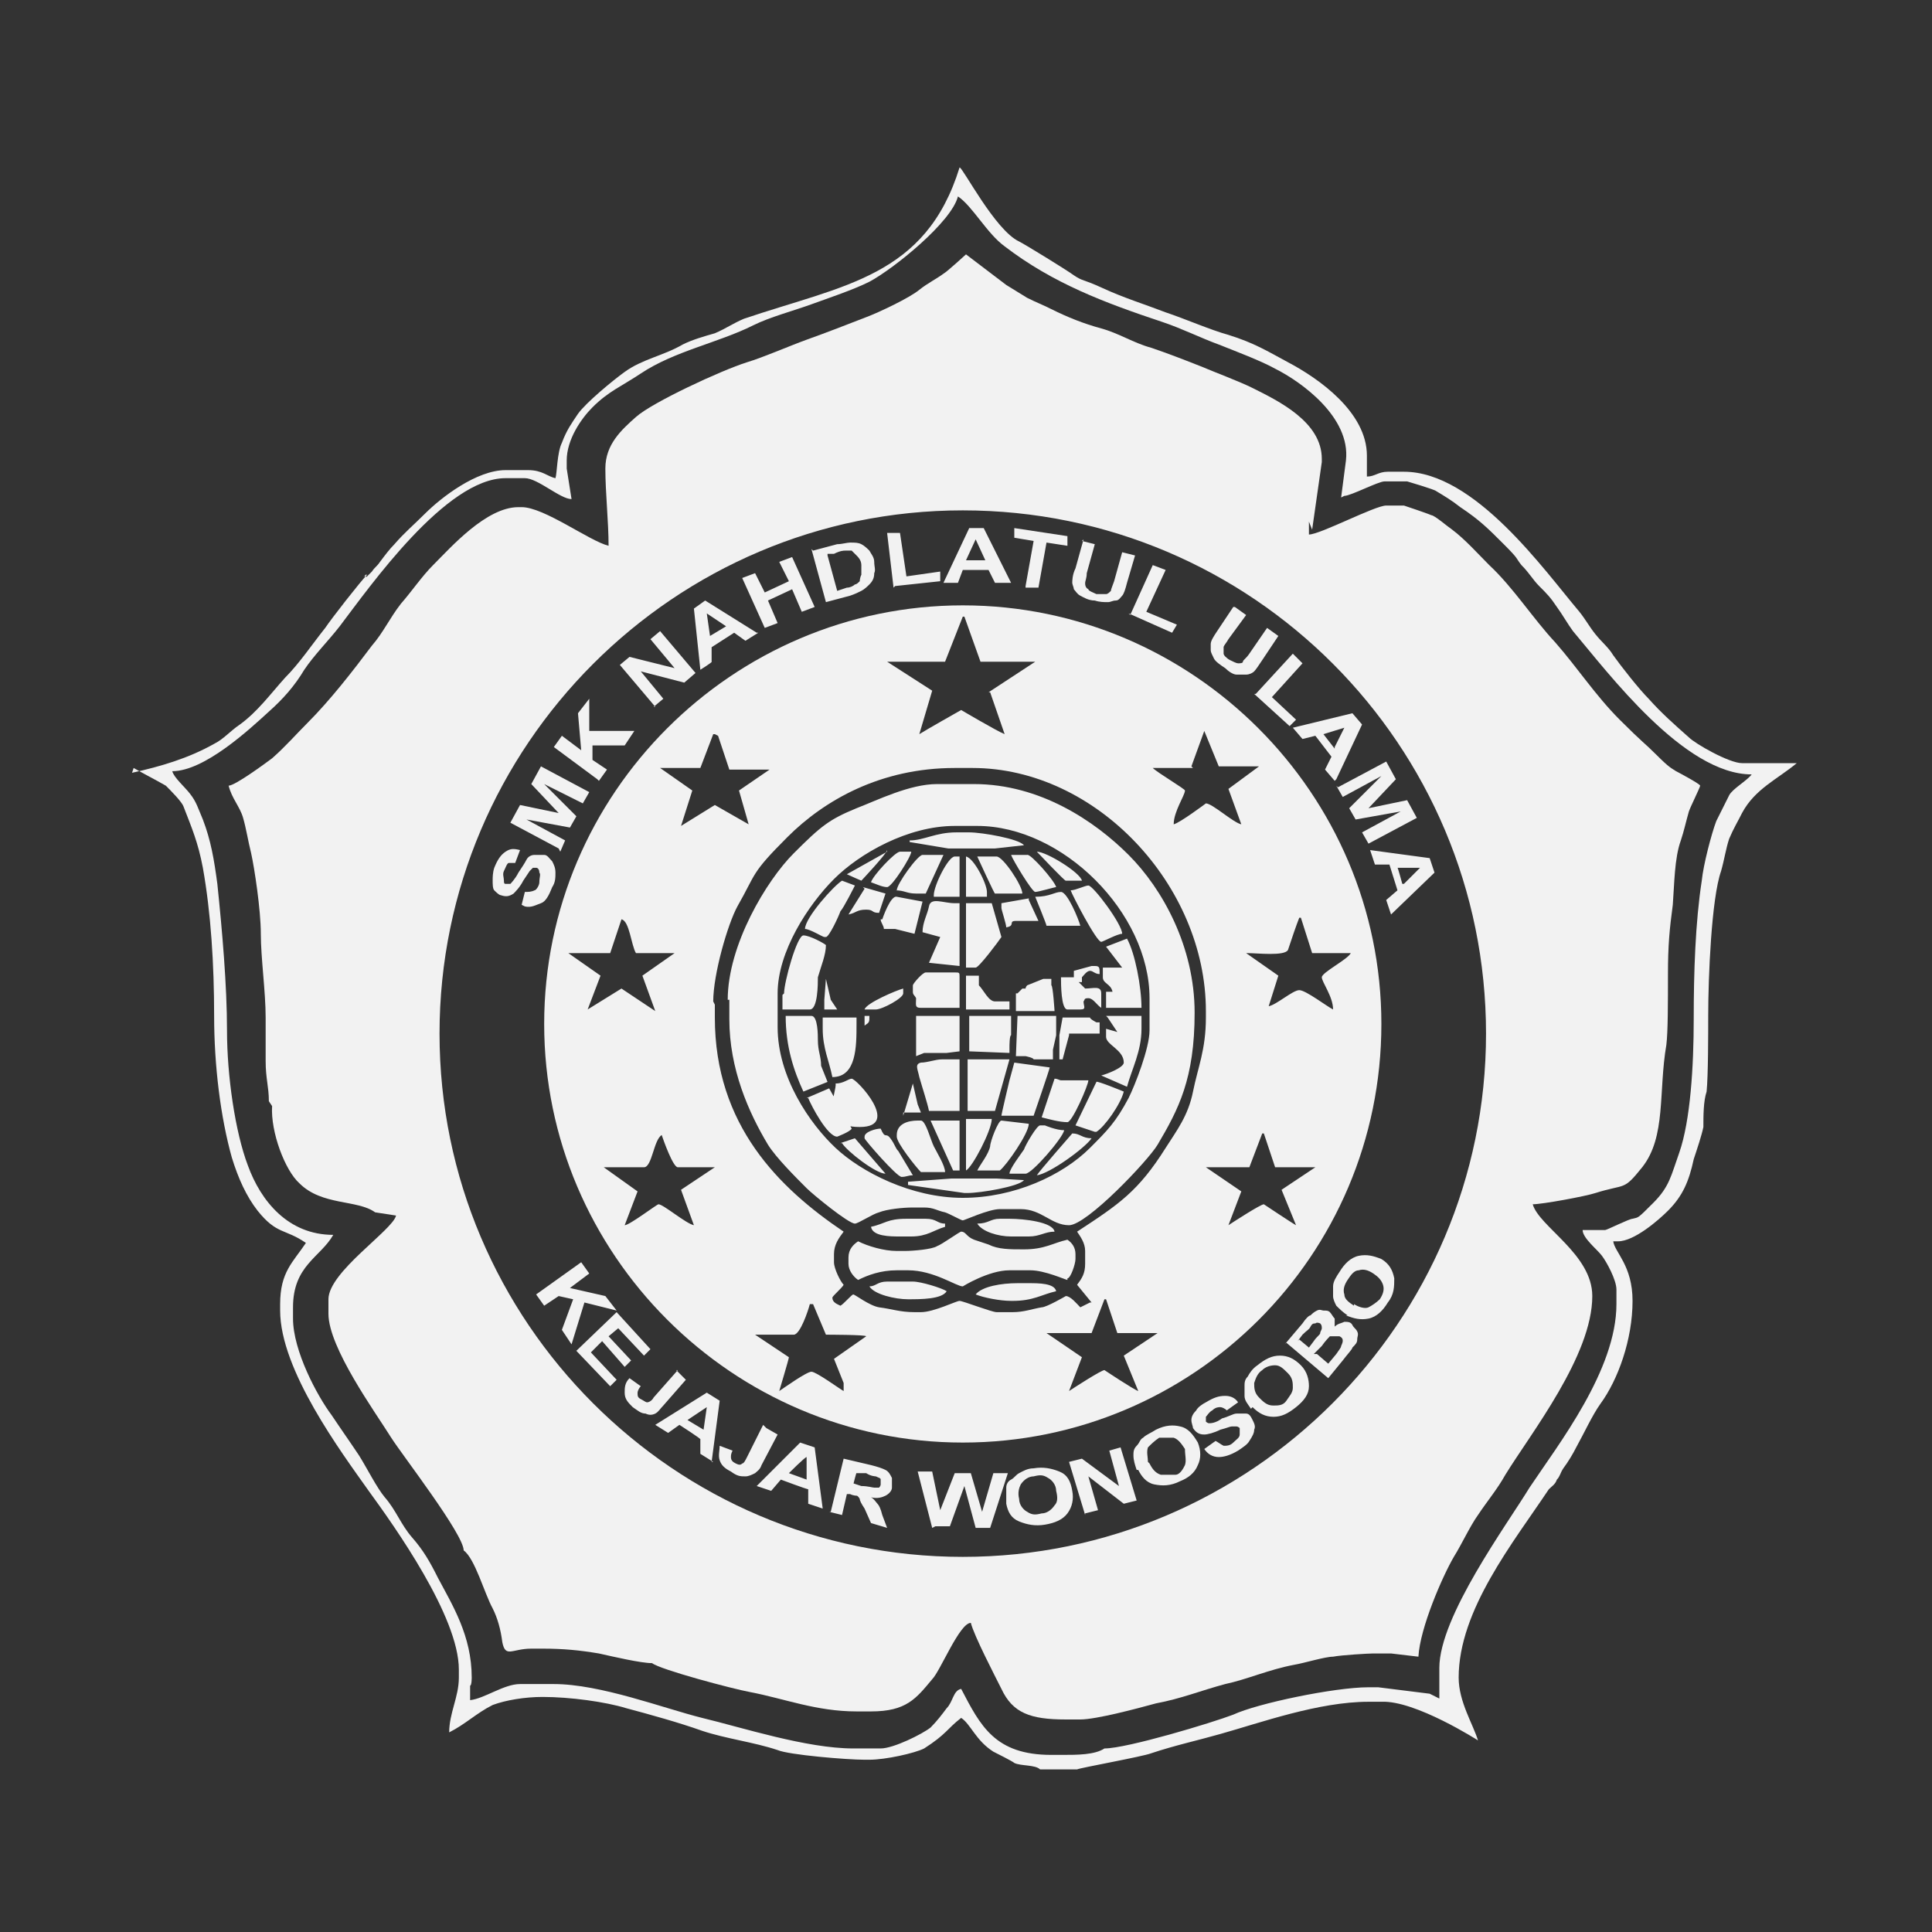 <?xml version="1.0" encoding="UTF-8"?>
<svg id="Layer_1" data-name="Layer 1" xmlns="http://www.w3.org/2000/svg" version="1.1" viewBox="0 0 120 120">
  <rect x="0" y="0" width="120" height="120" fill="#333333" stroke="none"/>
  <defs>
    <style>
      .cls-1, .cls-2 {
        fill: #f2f2f2;
        stroke-width: 0px;
      }

      .cls-2 {
        fill-rule: evenodd;
      }
    </style>
  </defs>
  <g id="Layer_1-2" data-name="Layer_1">
    <g id="_1868377839216" data-name=" 1868377839216">
      <path class="cls-2" d="M81.3,32.4v.8c.7,0,4.1-1.8,4.8-1.8h1.1s1.5.5,1.7.6c.2,0,1,.7,1.3.9.8.6,1.6,1.5,2.3,2.2,1.5,1.4,2.7,3.3,4.1,4.8,1.4,1.6,2.5,3.3,4,4.8s1.5,1.4,2.3,2.2.9.8,1.2,1c.2.1,1.5.8,1.5.9s-.6,1.3-.7,1.6c-.2.7-.3,1.2-.5,1.8-.4,1.1-.4,2.7-.5,4-.2,1.5-.3,2.5-.3,4.3s0,3.6-.1,4.4c-.5,2.9,0,5.7-1.5,7.6-1.2,1.5-1,1-2.9,1.6-.6.2-3.3.7-3.9.7.4,1.4,3.7,3.1,3.7,5.7,0,3.7-3.8,8.5-5.4,11.1-.5.9-1.1,1.6-1.7,2.5-.5.7-1,1.8-1.5,2.6-.7,1.2-2.1,4.4-2.2,6.2l-1.7-.2h-1.1c-.3,0-2,.1-2.5.2-.5,0-1.8.4-2.4.5-1.6.3-2.9.9-4.3,1.2-1.5.4-2.7.9-4.3,1.2-1.1.3-3.7,1-4.7,1h-.9c-2.2,0-3.3-.4-4-1.9-.4-.8-1.7-3.3-1.9-4.1-.7,0-1.9,3-2.4,3.5-1,1.2-1.6,2-3.8,2h-.9c-2.5,0-4.5-.8-6.6-1.2-1.1-.2-5.6-1.4-6.1-1.8-.7,0-2.4-.4-3.3-.6-1.2-.2-2.2-.3-3.5-.3h-.7c-1.2,0-1.6.6-1.8-.4-.1-.8-.3-1.5-.6-2.1-.5-.9-1.1-3.1-1.8-3.6,0-1-3.8-5.9-4.5-7-1-1.6-3.9-5.6-3.9-7.7v-.9c0-1.7,4-4.3,4.2-5.2l-1.3-.2c-1.1-.8-3.3-.4-4.7-1.8-.9-.8-1.8-3.2-1.7-4.8l-.2-.3c0-.9-.2-1.4-.2-2.5s0-1.8,0-2.7c0-1.6-.3-3.7-.3-5.2s-.4-4.1-.6-5c-.2-.8-.3-1.5-.5-2.2s-.7-1.2-.9-2c.4,0,2.3-1.4,2.7-1.7.8-.7,1.5-1.5,2.2-2.2,1.4-1.4,2.8-3.2,4-4.8.7-.8,1.1-1.7,1.8-2.6.7-.8,1.3-1.7,2-2.4,1.1-1.1,3.3-3.6,5.3-3.6h.2c1.4,0,4.2,2.1,5.4,2.4,0-1.5-.2-3.3-.2-4.8s1-2.4,1.9-3.2c1-.9,5.3-2.9,6.9-3.4,1-.3,2.6-1,3.7-1.4,1.4-.5,2.4-.9,3.7-1.4.8-.3,2.7-1.2,3.3-1.7.5-.4,1.1-.7,1.5-1,.2-.1,1.4-1.2,1.4-1.2,0,0,2.1,1.6,2.5,1.9.5.3.8.5,1.3.8.6.3.9.4,1.5.7,1,.5,2,.9,3.1,1.2,1.1.3,2,.9,3.1,1.2.9.3,2.2.8,3.2,1.2.7.3,2.3.9,3.1,1.3,1.6.8,4.3,2.1,4.3,4.4v.2c0,0-.6,4.2-.6,4.2h0ZM59.8,31.7c18,0,32.5,14.6,32.5,32.5s-14.6,32.5-32.5,32.5-32.5-14.6-32.5-32.5,14.6-32.5,32.5-32.5Z"/>
      <path class="cls-1" d="M85.8,63.6c0,14.4-11.7,26-26,26s-26-11.7-26-26,11.7-26,26-26,26,11.7,26,26ZM48.3,63.8c0,3.1,2,6,3.6,7.5s4.7,3.1,7.9,3.1,6.2-1.4,7.9-3.1c1.1-1.1,1.6-1.6,2.4-3.1.4-.8,1.3-3.1,1.3-4.2v-2c0-5.3-5.4-10.7-10.7-10.7h-1.4c-2.9,0-5.9,1.7-7.5,3.3s-3.5,4.5-3.5,7.1v2ZM60.1,74.1h-.2c0,0-3.5-.5-3.5-.5v-.2l2.7-.2h2.8s1.7.1,1.7.1c-.3.4-2.7.8-3.5.8ZM52.2,71l.9-.3,1.9,2.2c-.6,0-2.4-1.4-2.7-1.9ZM64.4,73c.1-.2,2.2-2.6,2.2-2.6.5,0,.6.3,1.2.3-.4.6-2.6,2.2-3.4,2.3ZM53.7,70.6c0-.3.7-.5,1-.5.3.7.3.2.6.6s.3.6.5.8c.3.5.6,1,.9,1.5-.3,0-.4.1-.7.1s-2.3-2.3-2.3-2.4h0ZM55.7,70.5c0-.7.7-.9,1.3-.9h.2c.3,0,.6,1.2.8,1.6s.7,1.2.7,1.6h-1.5c-.3-.3-1.5-1.8-1.5-2.2ZM63.7,72.9h-1c0-.3.7-1.2.9-1.5.1-.3.8-1.5,1-1.5h.3c0,0,.7.3,1.2.3-.1.5-2,2.7-2.4,2.7h0ZM62.1,72.7h-1.4c.2-.4.7-1,.8-1.5,0-.3.5-1.6.7-1.6l1.7.2c0,.6-1.4,2.6-1.8,2.9ZM57.8,69.6h1.8c0-.1,0,3.1,0,3.1h-.4l-1.4-3.1h0ZM60,72.7v-3.2h1.6c0,.7-1.2,3-1.6,3.2ZM56.1,69.3l.6-2,.3,1.3.2.5h-1.1ZM50.1,68.2l1.4-.6,1.4,2.5c-.1.2-.9.5-.9.5-.6,0-1.6-1.9-1.8-2.4ZM68,70.3l-1.2-.4,1.3-2.7h0c0-.1,1.7.6,1.7.6-.2.8-1.2,2.2-1.7,2.5ZM51.9,67.3c.5,0,.8-.3,1-.3.3,0,3.1,3,.5,3s-1.4-2.2-1.5-2.7h0ZM66.3,69.7c-.5,0-1.2-.2-1.6-.3l.8-2.4c.2,0,.3.1.4.1h1.7c0,.3-1,2.6-1.3,2.6ZM64.2,69.3h-2c0-.1.5-2.2.5-2.2l.3-1.1,2.2.3h0c0,.1-1,3-1,3h0ZM61.8,69h-1.7v-3.2h2.6s-.9,3.2-.9,3.2ZM58.5,65.8h1.1v3.2h-1.9c-.1-.5-.4-1.4-.6-2.1-.1-.5-.3-.8.1-.9.4,0,.9-.2,1.3-.2h0ZM58.8,65.4h-1.4c0,0-.5.2-.5.2v-2.5h2.7v2.2c0,0-.8.1-.8.1h0ZM51.1,63.2h2.1v.4c0,1.4,0,3.3-1.5,3.3-.2-1-.6-1.8-.6-3v-.7h0ZM65.4,65.2v.6h-1.2c0-.1-.5-.2-.5-.2h-.6c0-.1.1-2.5.1-2.5h2.4v1.2c0,0-.2.9-.2.9h0ZM62.7,65v.4c0,0-2.5-.1-2.5-.1v-2.2c-.1,0,2.6,0,2.6,0v1.2c-.1,0-.1.7-.1.7h0ZM66.4,64.3l-.4,1.5h-.2v-1.5c0,0,.2-1.1.2-1.1h1.7c0,.1.4.3.4.3h.2v.7h-1.9ZM50.4,63.1c.4,0,.4,1.2.4,1.5,0,.7.2,1,.2,1.6l.4,1h0s-1.5.6-1.5.6c-.6-1.3-1.1-2.8-1.1-4.7h1.7ZM68.7,63.1h2.2s0,.8,0,.8c0,1.4-.6,2.5-.9,3.6l-1.6-.7h0c.4-.1,1.4-.5,1.4-.8,0-.8-1.1-1.1-1.1-1.6v-.5l.7.2-.6-.9h0ZM53.7,63.1h.3c0,.4,0,.4-.3.6v-.6ZM63.2,61.7l.3-.3h.2c0-.1.1-.2.1-.2l1-.4h.5v.4c.1,0,.2,1.6.2,1.6h-2.4v-1.1h0ZM60,60.6h.8v.2c0,0,0,0,0,0v.4c.3.3.6,1,1,1h.1c.3,0,.3,0,.5,0h.3c0-.1,0,.5,0,.5h-2.7v-2.1ZM51.3,60.8l.3,1.3.4.6h-.8v-.6s.1-1.3.1-1.3h0ZM56.7,61.2c0-.1.6-.8.8-.8h1.8c.3,0,.3,0,.3.3v1.9h-2.4c-.4,0-.3-.2-.3-.6-.1-.2-.2-.2-.2-.4v-.4ZM53.7,62.7c.1-.4,2-1.2,2.4-1.3v.3c0,.3-1.3,1-1.7,1h-.7ZM67,61l.2.2.2.2c.5,0,1-.2,1,.3v.6c0,.2,0,.2,0,.3-.3-.2-.5-.6-.8-.6s-.2.1-.3.2c0,.3.2.5-.2.5h-.8c-.4,0-.4-1.6-.4-2h.8c0,0,0-.1,0-.1h0v-.3l1.1-.3h.2c.3,0,.3.1.3.5-.3,0-.4-.2-.6-.2s-.4.3-.5.4v.3h0ZM70,58.3c.5.9.9,3,.9,4.3h-2.2v-1h.4c-.1-.5-.6-.5-.6-.9v-.6h1.2l-1-1.3,1.3-.5h0ZM48.7,61.7c0-.7.8-3.6,1.2-3.6s1.3.5,1.4.6c0,.6-.3,1.3-.5,2,0,.4,0,2-.5,2h-1.7v-.9ZM60,56.1h1.6l.6,2.1c-.2.3-1.4,1.9-1.6,1.9h-.6v-4h0ZM57.3,57.9c0-.6.3-1.1.4-1.6.1-.6.9-.2,1.6-.2h.3v3.9l-1.9-.2.7-1.6-1.1-.3h0ZM63.9,55.9l.6,1.3h-1.4c-.5,0,0,.3-.6.4,0-.2-.3-1.1-.3-1.2v-.3s1.7-.3,1.7-.3ZM54.8,57.1c0,0,.5-1.5.9-1.4l1.6.3-.5,2-1.2-.3h-.7c0-.2-.2-.4-.2-.6ZM64.3,55.7c.9,0,1.2-.3,1.6-.3s1.1,1.7,1.2,2.1h-2.1c0-.1-.7-1.8-.7-1.8ZM60,53.2c.5.1,1.3,1.7,1.3,2.2v.3h-1.3v-2.6ZM53.6,55.1l1.4.4-.4,1.2c-.5,0-.3-.2-.8-.2h0c-.6,0-.6.2-1.1.3l1-1.6h0ZM58,55.6c0-.6.9-2.4,1.3-2.4h.3v2.5h-1.6ZM66.5,55.3c.3,0,.9-.3,1.1-.3.3,0,2.1,2.4,2.1,3-.3,0-1.2.5-1.3.5-.3,0-1.8-2.9-1.9-3.2ZM50,57.7c0-.7,1.8-2.7,2.3-3l.8.3c0,0-.7,1.4-.9,1.6-.1.3-.7,1.6-.9,1.6h-.1c-.1,0-.9-.5-1.2-.5ZM61.9,53.2c.4,0,1.6,1.8,1.6,2.3h-1.7c0,.1-1.1-2.3-1.1-2.3h1.2ZM55.7,55.3c0-.4,1.3-2.2,1.6-2.2h1.3l-1.1,2.4h-.6c-.6,0-.7-.2-1.3-.2ZM65.6,55.1c-.1,0-1.1.3-1.3.3s-1.4-2-1.5-2.3h1c.2-.1,1.7,1.6,1.8,2h0ZM54.1,54.8c.1-.4,1.5-1.9,1.8-1.9h.7c0,.3-1.2,2.2-1.5,2.2s-.7-.2-1-.3h0ZM64.4,52.9c.6,0,2.7,1.3,2.8,1.8h-1c0,.1-1.8-1.8-1.8-1.8ZM55.1,52.8c0,.2-1.6,1.9-1.6,1.9,0,0-.7-.3-.9-.4l2.5-1.4ZM56.5,52.2c.9,0,1.6-.5,2.9-.5h.8c.8,0,3.1.4,3.4.8l-1.8.2h-2.9s-2.4-.4-2.4-.4v-.2h0ZM67.7,82.8h-2.7c0,0,2.2,1.5,2.2,1.5l-.8,2.1c.3-.2,2-1.3,2.2-1.3,0,0,1.8,1.2,2.1,1.3l-.9-2.2,2.1-1.4h0c0,0-2.5,0-2.5,0l-.7-2.1h-.1s-.8,2.1-.8,2.1h0ZM77.4,59.2l2,1.4-.6,1.9c.5-.1,1.5-1,1.9-1s1.7,1,2.1,1.2c0-.8-.7-1.7-.7-2s1.6-1.1,1.8-1.5h-2.4l-.7-2.2h-.1c-.2.5-.5,1.4-.7,2-.2.4-1.9.2-2.5.2ZM37.8,59.2h-2.5c0,0,2,1.4,2,1.4l-.8,2.1h0c0,0,2.1-1.3,2.1-1.3l2.1,1.4h0c0,0-.8-2.2-.8-2.2h0c0,0,2-1.4,2-1.4h-2.4c-.3-.5-.4-2-.9-2.1l-.7,2.1ZM74.1,47.7h-2.5c.3.3,2,1.3,2,1.4,0,.3-.7,1.3-.7,2.1.4-.1,2-1.3,2-1.3.4,0,1.7,1.2,2.2,1.3l-.8-2.2,1.9-1.4h-2.5l-.9-2.2-.8,2.2h0ZM44.4,45.6h-.1s-.8,2.1-.8,2.1h-2.5c0,0,2,1.4,2,1.4l-.7,2.2,2.1-1.3,2.1,1.2-.6-2.1,1.9-1.3h-2.5s-.7-2.1-.7-2.1ZM49.3,82.9h-2.4c0,0,2.1,1.4,2.1,1.4h0c0,.1-.6,2.1-.6,2.1.3-.2,1.7-1.2,2-1.2s1.8,1.1,2,1.2v-.5s-.6-1.5-.6-1.5h0c0,0,2-1.4,2-1.4h0c0-.1-2.5-.1-2.5-.1l-.8-1.9h-.2c-.1.4-.6,1.9-1,1.9h0ZM77.6,72.5h-2.7c0,0,2.2,1.5,2.2,1.5l-.8,2.1c.3-.2,2-1.3,2.2-1.3,0,0,1.8,1.2,2,1.3l-.9-2.2,2.1-1.4h0c0,0-2.5,0-2.5,0l-.7-2.1h-.1s-.8,2.1-.8,2.1h0ZM39.9,72.5h-2.4c0,0,2.1,1.5,2.1,1.5l-.8,2.1c.3,0,2-1.3,2.1-1.3.3,0,1.7,1.2,2.2,1.3l-.8-2.2,2.1-1.4h-2.3c-.3,0-.9-1.7-1-2-.5.3-.6,2-1.1,2h0ZM58.5,41.1h-3.4c0,0,2.8,1.8,2.8,1.8l-.8,2.7c.3-.2,2.6-1.5,2.6-1.5,0,0,2.2,1.3,2.7,1.5l-.9-2.6h-.1s2.9-1.9,2.9-1.9h-3.4l-1-2.8h-.1s-1.1,2.8-1.1,2.8ZM62.8,80.8c-.7,0-1.7-.2-2.2-.4.4-.5,1.6-.7,2.6-.7h.7c.6,0,1.6,0,1.7.5-.9.2-1.4.6-2.7.6ZM54,79.9c.4,0,.5-.3,1.1-.3h1.6c.5,0,1.8.4,2.1.6-.3.5-1.6.5-2.4.5s-2.1-.3-2.4-.8ZM66.3,79.5c-.1,0-1.4-.6-2.3-.6h-1.3c-1.3,0-2.9,1-2.9,1-.4,0-1.8-1-3.4-1h-.7c-1,0-1.8.3-2.4.6-.3-.2-.6-.6-.6-1v-.4c0-.5.3-.8.6-1,.6.3,1.6.6,2.4.6h.5c.5,0,1.7-.1,2-.3.3-.1,1.4-.9,1.5-.9.3,0,.3.3.8.5.3.1.6.2.9.3.6.3,1.3.3,2.2.3h0c1.3,0,1.8-.4,2.7-.6.3.2.5.5.5.9v.3c0,.3-.3,1.2-.5,1.2ZM60.7,76c.7,0,.8-.3,1.4-.3h.6c.9,0,2.7.2,2.8.8-.6,0-.9.3-1.6.3h-1.1c-.8,0-1.8-.3-2.1-.8ZM56.6,76.8h-.7c-.6,0-1.7,0-1.8-.6.9-.2,1-.5,2.2-.5h1.2c.7,0,.7.3,1.2.3v.2c-.7.2-1.1.6-2.1.6ZM45.2,62.1c0-3.4,2.4-7.4,4.1-9.1s2.2-2.1,3.9-2.8c1.3-.5,3.3-1.5,5-1.5h2.3c4.1,0,7.5,2.3,9.6,4.4,2.1,2.1,4.1,5.7,4.1,9.8s-1,6-2.3,8.2c-.6,1-4.4,5-5.5,5s-1.7-1-3-1h-1.3c-.7,0-2.2.7-2.3.7s-.8-.4-1.1-.5c-.5-.1-.7-.3-1.3-.3h-.7c-.6,0-1.6.1-2.1.3-.4.1-1.3.7-1.5.7-.4,0-2.6-1.8-3-2.2-.7-.7-1.9-1.9-2.4-2.7-1.2-2-2.4-4.7-2.4-7.8v-1.2ZM44.4,62.4v.8c0,6.7,4,10.6,8,13.3-.3.4-.6.8-.6,1.4v.5c0,.4.4,1.2.6,1.4-.1.2-.7.7-.7.8,0,.3.3.4.5.5.2-.1.7-.7.8-.7.1,0,1,.7,1.6.8.8.1,1.3.3,2.2.3h.4c.8,0,2.2-.7,2.4-.7s2,.7,2.3.7h1c.7,0,1.2-.2,1.8-.3.3,0,1.5-.7,1.5-.7.3,0,.7.5.9.7l.6-.3h.1c0,0-.9-1.1-.9-1.1.3-.4.5-.7.5-1.3v-.8c0-.5-.3-.9-.5-1.2,2.6-1.7,3.8-2.5,5.5-5.2.7-1.1,1.4-2,1.7-3.5.3-1.5.8-2.6.8-4.6v-.4c0-7.8-6.8-15.1-14.5-15.1h-1.1c-4.6,0-8.1,2-10.4,4.3s-1.9,2.2-3.1,4.3c-.6,1.1-1.5,4.2-1.5,5.9h0Z"/>
      <path class="cls-1" d="M8.3,47.7c.7.4,1.3.7,2,1.1.3.3,1,1,1.1,1.3.5,1.3.9,2.2,1.2,3.8.5,2.8.7,6,.7,9.2,0,3.1.4,6.3,1.1,8.8.4,1.3.9,2.4,1.6,3.3,1.2,1.5,1.7,1.1,3,2-.8,1.2-1.6,1.8-1.6,3.8v.4c0,3.7,3.8,8.8,5.5,11.2,1.6,2.2,5.6,7.8,5.6,11.1v.5c0,1.2-.6,2.2-.6,3.4,1-.5,1.7-1.2,2.7-1.7.8-.3,2-.5,3.1-.5,1.7,0,3.9.3,5.2.7,1.5.4,3.3.9,4.7,1.4,1.5.5,3.2.7,4.7,1.2.7.3,4.3.6,5.4.6h.3c1,0,2.8-.4,3.4-.7,1.4-.9,1.4-1.2,2.3-1.9.6.4.9,1.4,2,2.1.2.1,1.2.6,1.3.7.4.2,1.3.1,1.6.4h2.3c.2-.1,4.1-.8,4.6-1,1.5-.5,2.9-.8,4.3-1.2,2.5-.7,6.1-2,9.2-2h.8c2.1-.1,6,2.4,6,2.4-.3-1-1.2-2.4-1.2-3.9,0-4.2,3.4-8.4,5.6-11.7.2-.2.4-.3.5-.6.2-.2.2-.4.4-.7.3-.4.6-.9.8-1.3.5-.9,1-2,1.5-2.7,1.1-1.5,2-4,2-6.4h0c0-2.2-1.1-3-1.2-3.7h.3c1,0,2.5-1.3,3.1-1.9.9-.9,1.3-1.8,1.6-3.2.2-.6.5-1.5.6-2,0-.7,0-1.6.2-2.2.1-1,.1-3.6.1-4.7,0-2.4.2-7.3.8-9,.2-.7.3-1.4.5-2,.3-.7.5-1,.8-1.6.8-1.5,2.2-2.1,3.4-3.1-1,0-1.6,0-2.6,0h-.8c-.8,0-2.9-1.2-3.3-1.6-.9-.8-1.7-1.5-2.5-2.4-.6-.6-1.7-2-2.2-2.7-.3-.5-.7-.8-1.1-1.3-.4-.5-.6-.9-1-1.4-2.2-2.6-6.5-8.7-10.9-8.7h-1c-.6,0-.8.3-1.3.3v-1.3c0-2.7-3-4.8-4.9-5.8-1.3-.7-2.1-1.2-3.7-1.7-1.1-.3-2.7-1-3.9-1.4-1.3-.5-2.6-.9-3.9-1.5s-1.2-.4-1.8-.8c-.4-.3-3-1.9-3.4-2.1-1.5-.7-3.5-4.6-3.7-4.6-2.1,6.8-7.2,7.3-13.4,9.4-.7.3-1.1.6-1.8.9-.7.2-1.4.4-2,.7-1.2.7-2.5.9-3.6,1.7-.7.5-2.4,1.9-2.9,2.6-.4.6-.7,1-1,1.8-.3.6-.3,1.9-.4,2.2-.5-.1-.8-.5-1.7-.5h-1.4c-1.8,0-4,1.7-5,2.7-.7.7-1.3,1.2-1.9,1.9-.3.3-.6.7-.9,1.1-.2.3-.3.3-.5.6,0,0-.2.2-.3.3s0,0-.1,0c0,0-.2,0-.1,0h0c0,.1.1-.1.1-.1h.1c-.4.4-2.2,2.7-2.6,3.3-.8,1-1.6,2.2-2.5,3.1-.9,1-1.7,2.1-2.8,2.9-.6.4-1,.9-1.6,1.2-1.6.9-3.3,1.4-5.1,1.8h0ZM83.5,30.8c.4,0,2.1-.9,2.5-.9h1.4s1.7.5,1.8.6c.5.3,1,.6,1.5,1,1.2.8,1.7,1.3,2.7,2.3s.7.8,1.1,1.3c.5.5.7.9,1.1,1.3.5.5.7.7,1.1,1.3.3.4.7,1.1,1,1.5,2.2,2.6,6.9,8.9,11.1,8.9-.3.4-1.2.9-1.4,1.3-.3.6-.5,1-.8,1.6-.3.8-.8,2.7-.9,3.7-.4,2.6-.5,5.7-.5,8.6s-.2,6.3-.9,8.3c-.5,1.4-.6,2.1-1.6,3.1s-.9.9-1.3,1c-.2,0-1.6.7-1.7.7h-1.4c0,.5.9,1.2,1.2,1.6.3.4.9,1.5.9,2.1v.9c0,4.1-3.6,8.7-5.4,11.4-1.4,2.3-5.6,8-5.6,11.2v1.9s-.6-.3-.6-.3l-3.2-.4h-.6c-2.1,0-6.9,1-8.4,1.7-1.3.5-6.6,2.1-8,2.1-.6.4-1.7.4-2.6.4h-.7c-3.5,0-4.4-1.8-5.6-4.1-.5.1-.5.8-.9,1.2-.3.4-.6.8-1,1.2-.5.4-2.3,1.3-3.1,1.3h-1.7c-2.9,0-6.9-1.3-9.4-1.9-2.4-.6-6.3-2.1-9.2-2.1h-2.1c-1,0-2.2.9-3.1,1v-.9c.1,0,.1-.5.1-.5,0-2.6-1.2-4.5-2.1-6.2-.5-1-.9-1.7-1.6-2.5-.7-.8-1-1.7-1.7-2.5-.5-.6-1.1-1.8-1.6-2.6-.6-.9-1.1-1.6-1.7-2.5-.9-1.2-2.4-4-2.4-6v-.7c0-2.6,1.7-3.1,2.5-4.5-2.8,0-4.5-2.1-5.3-4.3-.8-2.1-1.3-5.6-1.3-8.4s-.3-6.2-.6-9.1c-.2-1.5-.4-2.7-.9-4-.3-.7-.4-1.1-.8-1.6-.3-.4-1-1-1.1-1.4,2,0,4.8-2.6,6-3.7.9-.8,1.6-1.6,2.2-2.6.6-.9,1.5-1.8,2.2-2.7,1.9-2.5,6.6-9.2,10.3-9.2h1.2c.8,0,2.2,1.3,2.9,1.3l-.3-1.9v-.5c0-1.3.9-2.6,1.6-3.3,1-1,1.8-1.3,3-2.1,2.1-1.4,4.8-1.9,7-3,1-.5,2.5-.9,3.6-1.3,1.1-.4,2.6-.9,3.6-1.4,1.5-.8,5.1-3.7,5.5-5.3.9.6,1.8,2.3,2.9,3.1,3,2.3,6.2,3.5,9.8,4.7,1.2.4,2.4,1,3.5,1.4,1,.4,2.6,1,3.5,1.5,1.6.8,4.7,3,4.4,5.7l-.3,2.3h0Z"/>
      <path class="cls-1" d="M32.4,56.2l.2-.8c.2,0,.4,0,.6-.1.1,0,.3-.3.3-.5,0-.3.1-.5,0-.6,0-.2-.1-.3-.2-.3,0,0-.2,0-.2,0,0,0-.1.1-.2.2,0,0-.2.3-.4.6-.2.4-.5.7-.6.8-.3.2-.5.2-.8.1-.1,0-.3-.2-.4-.3s-.1-.4-.1-.6,0-.5.1-.8c.2-.5.4-.8.7-1s.5-.2.9-.1l-.3.8c-.2,0-.3,0-.4,0s-.2.3-.3.5,0,.4,0,.6c0,.1,0,.2.1.2s.2,0,.3,0c0,0,.3-.3.5-.7.2-.3.4-.6.5-.8s.3-.3.5-.3c.2,0,.3,0,.6,0,.2,0,.3.2.5.4.1.2.2.4.2.7s0,.6-.2.9c-.2.5-.4.9-.7,1s-.6.3-1,.2h0ZM34.7,52.7l-3-1.6.6-1.1,2.4.5-1.7-1.8.6-1.1,3,1.6-.4.7-2.4-1.2,2,2-.4.7-2.7-.5,2.4,1.3-.3.7ZM37.1,48.4l-2.7-2,.5-.7,1.2.9-.2-2.3.7-.9v2c.1,0,2.8,0,2.8,0l-.6.9h-2s0,.9,0,.9l.9.6-.5.7h0ZM40.7,43.9l-2.2-2.6.6-.5,2.8.7-1.5-1.8.6-.5,2.2,2.6-.7.6-2.7-.7,1.4,1.7-.6.5h0ZM47.1,39.3l-.8.5-.7-.5-1.4.9v.9c.1,0-.7.5-.7.5l-.4-3.8.7-.5,3.2,2ZM45.1,38.9l-1.2-.8.2,1.4,1-.6ZM47.5,39l-1.4-3.1.8-.3.6,1.2,1.5-.7-.6-1.2.8-.3,1.4,3.1-.8.3-.6-1.4-1.5.7.6,1.4-.8.3ZM50.5,34.2l1.5-.4c.3,0,.6-.1.8-.1.3,0,.5,0,.7.1.2.1.4.3.5.4.1.2.3.4.3.7,0,.3.1.5,0,.7,0,.3-.1.5-.3.7-.1.1-.3.3-.5.4-.2.1-.4.2-.7.3l-1.5.4-.9-3.3h0ZM51.4,34.5l.6,2.2.6-.2c.2,0,.4-.1.5-.2.1,0,.2-.1.3-.2,0,0,0-.2.1-.4,0-.2,0-.4,0-.6,0-.3-.2-.5-.3-.6s-.2-.2-.3-.3c-.1,0-.3,0-.4,0-.1,0-.3,0-.7.2h-.4ZM55.5,36.5l-.4-3.4h.8c0,0,.4,2.7.4,2.7l2.1-.3v.6c0,0-2.8.3-2.8.3ZM62.7,36.2h-.9l-.4-.8h-1.6l-.3.8h-.9l1.6-3.4h.9l1.7,3.4h0ZM61.2,34.8l-.6-1.3-.6,1.3h1.1ZM63.7,36.4l.5-2.8-1.2-.2v-.6c0,0,3.3.5,3.3.5v.6c0,0-1.3-.2-1.3-.2l-.5,2.8h-.8ZM67.2,33.6l.8.2-.5,1.8c0,.3-.1.5-.1.6,0,.1,0,.3.2.4,0,.1.3.2.5.3.2,0,.4,0,.6,0,.1,0,.2-.1.3-.2,0-.1.1-.3.2-.6l.5-1.8.8.2-.5,1.7c-.1.4-.2.7-.3.8-.1.1-.2.3-.4.3s-.3.1-.5.1c-.2,0-.5,0-.8-.1-.4,0-.7-.2-.9-.3-.2-.1-.3-.3-.4-.4,0-.1-.1-.3-.1-.4s0-.5.2-.9l.5-1.8ZM70.2,38.2l1.4-3.1.8.3-1.2,2.6,1.9.8-.3.5-2.7-1.2h0ZM76.7,37.7l.7.5-1.1,1.5c-.1.2-.3.4-.3.5,0,.1,0,.3,0,.4,0,.1.2.3.4.4.2.1.4.2.5.2s.3,0,.3-.1.2-.2.4-.5l1.1-1.6.7.5-1,1.5c-.2.3-.4.6-.5.7-.1.1-.3.2-.5.2-.2,0-.4,0-.6,0-.2,0-.5-.2-.7-.4-.3-.2-.6-.4-.7-.6-.1-.2-.2-.4-.2-.5,0-.1,0-.3,0-.4,0-.2.2-.5.4-.8l1-1.5h0ZM78,43.1l2.3-2.5.6.6-1.9,2.1,1.5,1.4-.4.4-2.2-2ZM82.9,48.5l-.6-.7.4-.8-1-1.3-.8.2-.6-.7,3.7-.9.6.7-1.6,3.4h0ZM82.9,46.4l.6-1.2-1.3.4.7.9h0ZM83.1,48.9l3-1.6.6,1.1-1.7,1.8,2.4-.5.6,1.1-3,1.6-.4-.7,2.4-1.3-2.8.5-.4-.7,2-2-2.4,1.3-.4-.7ZM86.4,56.8l-.3-.9.7-.6-.5-1.6h-.9c0,0-.3-.9-.3-.9l3.7.5.3.9-2.7,2.6h0ZM87.2,54.9l1-1h-1.4c0-.1.3,1,.3,1Z"/>
      <path class="cls-1" d="M33.3,80.4l2.8-2,.5.7-1.2.9,2.2.5.7.9-2-.5-.8,2.6-.6-.9.7-1.9-.9-.2-.9.6-.5-.7h0ZM35.8,83.9l2.5-2.4,2.1,2.3-.4.4-1.6-1.7-.6.5,1.4,1.5-.4.4-1.4-1.6-.7.7,1.6,1.7-.4.4-2.2-2.3ZM42,85.1l.6.6-1.4,1.6c-.2.2-.3.4-.5.5s-.4.1-.6,0c-.3,0-.5-.2-.8-.4-.3-.3-.5-.5-.5-.9,0-.3,0-.6.3-.9l.7.5c-.1.1-.2.3-.2.4,0,.2,0,.3.2.4s.3.2.4.2c.1,0,.3-.1.4-.3l1.5-1.7h0ZM44.3,90.8l-.8-.5v-.9c.1,0-1.3-.9-1.3-.9l-.7.5-.8-.5,3.2-2,.8.5-.5,3.8h0ZM43.7,88.8l.2-1.4-1.2.8,1,.6ZM47.6,88.7l.7.4-1,1.9c-.1.3-.3.4-.4.5-.2.1-.4.2-.6.2-.3,0-.5,0-.9-.3-.4-.2-.6-.4-.7-.7-.1-.3,0-.6,0-.9l.8.3c-.1.2-.1.3-.1.4,0,.2.1.3.3.4s.3.1.4,0c.1,0,.2-.2.3-.4l1-2ZM51.1,93.7l-.9-.3v-.9c-.1,0-1.7-.6-1.7-.6l-.6.7-.9-.3,2.7-2.7.9.3.5,3.8ZM50.1,91.9v-1.4c-.1,0-1.1,1-1.1,1l1.1.4ZM51.6,93.9l.8-3.3,1.7.4c.4.1.7.2.9.3.2.1.3.3.4.5,0,.2,0,.4,0,.6,0,.2-.2.4-.4.5-.2.1-.5.2-.9.1.2.1.3.3.4.4.1.1.2.3.3.7l.3.8-1-.3-.4-.9c-.2-.3-.3-.5-.3-.6,0,0-.1-.2-.2-.2,0,0-.2,0-.4-.1h-.2c0,0-.3,1.3-.3,1.3l-.8-.2h0ZM52.9,92.1l.6.2c.4,0,.7.1.8.1s.2,0,.3,0c0,0,.1-.1.1-.2,0-.1,0-.2,0-.3s-.1-.1-.3-.2c0,0-.3,0-.6-.2h-.6c0-.1-.2.7-.2.7h0ZM57.9,94.9l-.9-3.5h.9s.5,2.4.5,2.4l.9-2.3h1s.7,2.4.7,2.4l.7-2.4h.9s-1.1,3.4-1.1,3.4h-.9s-.7-2.6-.7-2.6l-.9,2.5h-.9ZM62.5,93.3c0-.3,0-.7,0-.9,0-.2.1-.4.3-.5s.3-.3.5-.4c.2-.1.5-.3.9-.3.6-.1,1.1,0,1.6.2s.7.6.8,1.2c.1.5,0,1-.3,1.4-.3.4-.8.6-1.4.7-.6.1-1.1,0-1.6-.2s-.7-.6-.8-1.1ZM63.3,93.1c0,.4.3.7.5.8.3.2.5.2.9.1.3,0,.6-.2.8-.5.2-.2.2-.5.1-.9,0-.4-.3-.7-.5-.8-.3-.2-.5-.2-.9-.1-.3,0-.6.2-.8.5-.1.2-.2.5-.1.9ZM67.4,94.1l-1-3.3.8-.2,2.3,1.7-.6-2.2.7-.2,1,3.3-.8.2-2.2-1.7.6,2.1-.8.2h0ZM70.6,91.3c-.1-.3-.2-.6-.2-.9,0-.2,0-.4.2-.6s.2-.4.4-.5c.2-.2.5-.3.8-.5.6-.3,1.1-.3,1.5-.2.5.1.8.5,1.1,1,.2.5.2,1,0,1.4-.2.5-.6.8-1.1,1-.6.3-1.1.3-1.6.2-.5-.1-.8-.5-1-.9ZM71.4,90.9c.2.4.4.6.7.7.3,0,.6,0,.9,0s.5-.4.6-.6c.1-.3,0-.6,0-1-.2-.3-.4-.6-.7-.7-.3,0-.6,0-.9,0-.3.2-.5.4-.7.6-.1.3,0,.6,0,.9ZM74.8,90l.7-.5c.2.1.3.2.5.3.2,0,.4,0,.6-.2.2-.2.4-.3.4-.5,0-.1,0-.3,0-.4,0,0-.1-.1-.2-.1,0,0-.2,0-.3,0-.1,0-.3.1-.7.2-.4.2-.8.3-1,.3-.3,0-.5-.1-.7-.4,0-.1-.1-.3-.1-.5s.1-.4.3-.6c.1-.2.4-.4.6-.5.5-.3.8-.4,1.2-.4.3,0,.6.1.8.4l-.7.5c-.1-.1-.3-.2-.4-.2s-.3,0-.5.2c-.2.1-.3.3-.4.4,0,0,0,.2,0,.3,0,0,.1.1.2.1s.4,0,.8-.3c.4-.1.7-.3.9-.3.2,0,.4,0,.6,0,.2,0,.3.2.4.4s.2.4.1.6c0,.2-.1.4-.3.7-.1.2-.4.4-.7.6-.5.3-.9.4-1.2.4-.4,0-.7-.2-.9-.5h0ZM77.7,87.5c-.2-.3-.4-.5-.4-.8,0-.2,0-.4,0-.6,0-.2,0-.4.2-.6.1-.2.3-.5.6-.7.5-.4.9-.6,1.4-.6.5,0,.9.2,1.3.6.4.4.5.9.5,1.3,0,.5-.3.9-.8,1.3-.5.4-.9.6-1.4.6-.5,0-.9-.2-1.3-.6h0ZM78.3,86.9c.3.3.5.4.8.4.3,0,.6,0,.8-.3s.4-.5.4-.8c0-.3,0-.6-.3-.9-.3-.3-.5-.5-.8-.5-.3,0-.6.1-.8.3-.3.2-.4.5-.5.8,0,.3,0,.6.3.9h0ZM79.8,83.5l1.1-1.3c.2-.3.4-.5.5-.5.1-.1.2-.2.4-.3s.3,0,.4,0c.2,0,.3,0,.4.1.1.1.2.3.3.4,0,.1,0,.3,0,.5.2-.2.4-.2.6-.3.2,0,.4,0,.5.2s.2.2.3.4,0,.3,0,.5-.1.3-.3.5c0,.1-.3.4-.6.8l-.9,1.1-2.6-2.2h0ZM80.7,83.2l.6.5.3-.4c.2-.3.4-.4.4-.5,0-.1.1-.2.1-.3,0-.1,0-.2-.1-.3,0,0-.2-.1-.3,0-.1,0-.2,0-.3.2s-.2.2-.5.5l-.3.4h0ZM81.8,84.1l.7.6.5-.6c.2-.3.3-.4.3-.5,0,0,.1-.2.1-.3,0-.1,0-.2-.2-.3,0,0-.1,0-.3,0s-.2,0-.3,0c0,0-.3.3-.5.6l-.5.5ZM83.7,81.7c-.3-.2-.5-.4-.7-.6-.1-.2-.2-.4-.2-.6,0-.2,0-.4,0-.6,0-.3.2-.6.4-.9.3-.5.7-.9,1.2-1,.5-.1.9,0,1.4.2.5.3.7.7.8,1.2,0,.5,0,1-.4,1.5-.3.5-.7.9-1.2,1-.5.1-.9,0-1.4-.2h0ZM84.1,81c.3.2.7.3.9.2s.5-.3.7-.5c.2-.3.3-.6.2-.9s-.3-.5-.6-.7c-.3-.2-.6-.3-.9-.2-.3,0-.5.3-.7.6-.2.3-.3.6-.2.9,0,.3.3.5.6.7h0Z"/>
    </g>
  </g>
</svg>